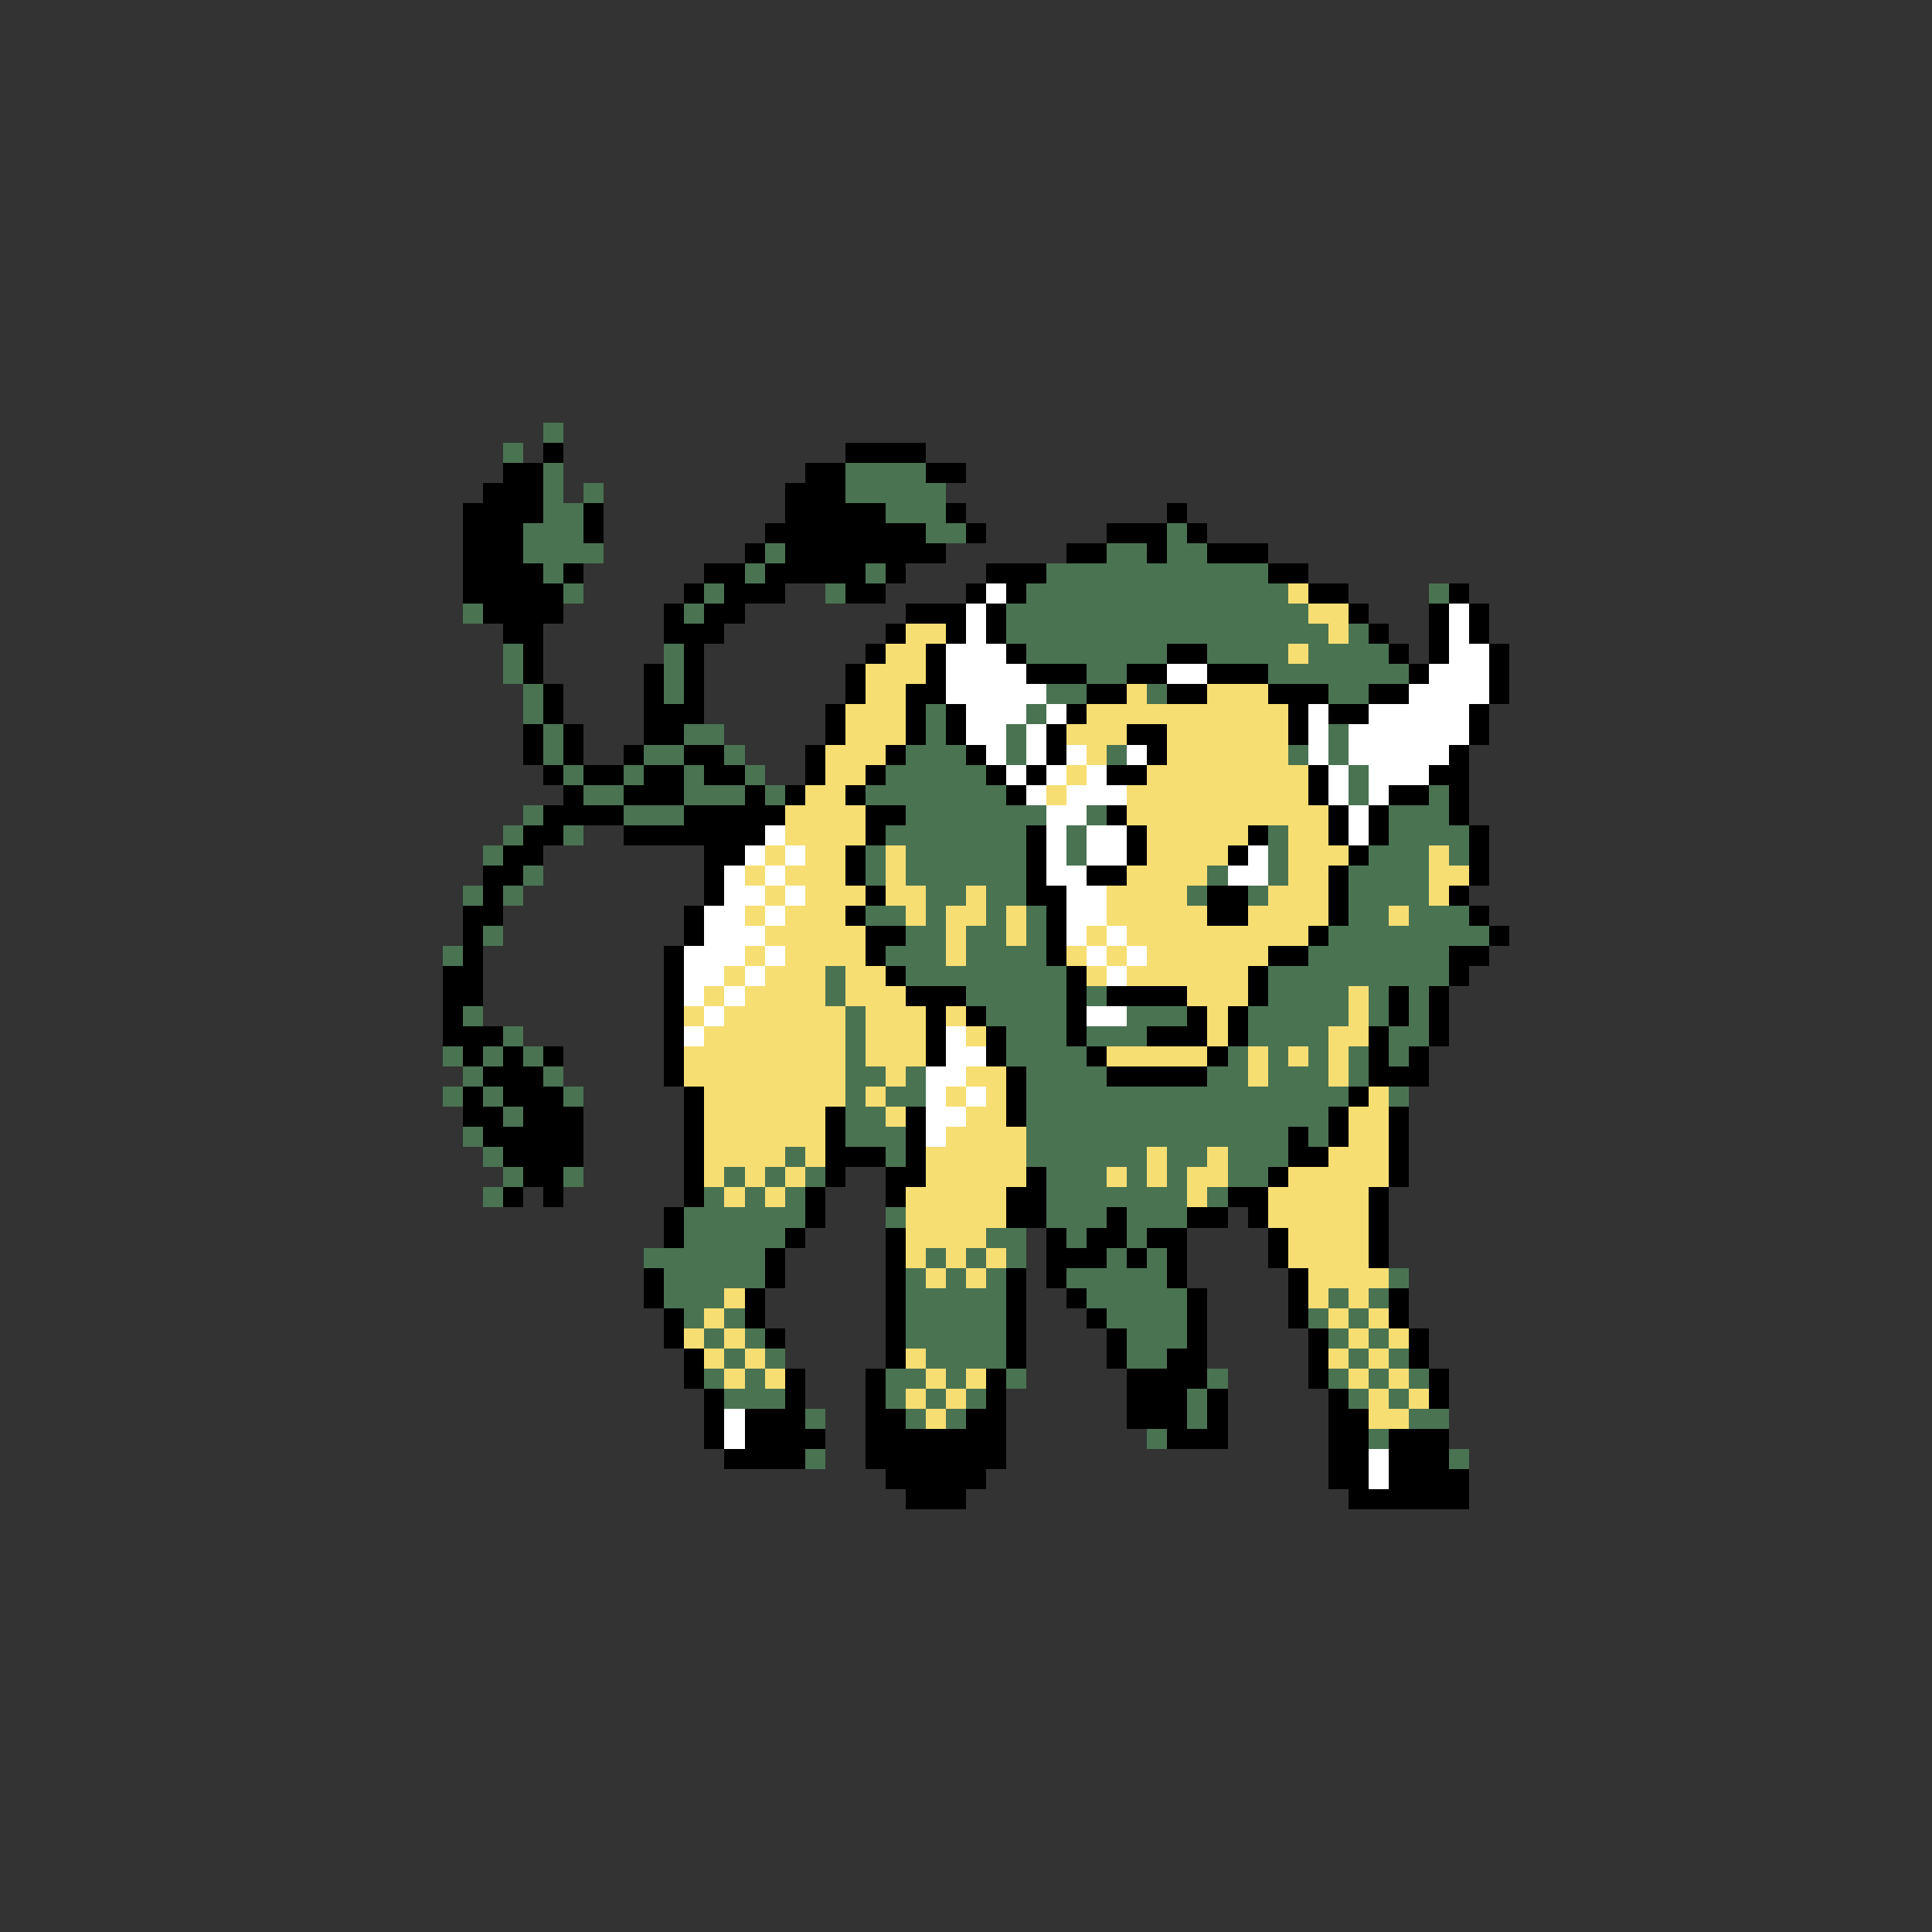 <svg xmlns="http://www.w3.org/2000/svg" viewBox="0 -0.5 96 96" shape-rendering="crispEdges">
<rect x="0" y="-0.5" width="96" height="96" fill="#333333" stroke="none"/>
<path stroke="#4a7352" d="M27 21h1M25 22h1M27 23h1M42 23h4M27 24h1M29 24h1M42 24h5M27 25h2M44 25h3M26 26h3M46 26h2M58 26h1M26 27h4M38 27h1M55 27h2M58 27h2M27 28h1M37 28h1M43 28h1M52 28h11M28 29h1M35 29h1M41 29h1M51 29h13M71 29h1M23 30h1M34 30h1M50 30h15M50 31h16M67 31h1M25 32h1M33 32h1M51 32h7M60 32h4M65 32h4M25 33h1M33 33h1M54 33h2M63 33h7M26 34h1M33 34h1M52 34h2M57 34h1M66 34h2M26 35h1M46 35h1M51 35h1M27 36h1M34 36h2M46 36h1M50 36h1M66 36h1M27 37h1M32 37h2M36 37h1M45 37h3M50 37h1M55 37h1M64 37h1M66 37h1M28 38h1M31 38h1M34 38h1M37 38h1M44 38h5M67 38h1M29 39h2M34 39h3M38 39h1M43 39h7M67 39h1M71 39h1M26 40h1M31 40h3M45 40h7M54 40h1M69 40h3M25 41h1M28 41h1M44 41h7M53 41h1M63 41h1M69 41h4M24 42h1M43 42h1M45 42h6M53 42h1M63 42h1M68 42h3M72 42h1M26 43h1M43 43h1M45 43h6M60 43h1M63 43h1M67 43h4M23 44h1M25 44h1M46 44h2M49 44h2M59 44h1M62 44h1M67 44h4M43 45h2M46 45h1M49 45h1M51 45h1M67 45h2M70 45h3M24 46h1M45 46h2M48 46h2M51 46h1M66 46h8M22 47h1M44 47h3M48 47h4M65 47h7M41 48h1M45 48h8M63 48h9M41 49h1M48 49h5M54 49h1M63 49h4M68 49h1M70 49h1M23 50h1M42 50h1M49 50h4M56 50h3M62 50h5M68 50h1M70 50h1M25 51h1M42 51h1M50 51h3M54 51h3M62 51h4M69 51h2M22 52h1M24 52h1M26 52h1M42 52h1M50 52h4M61 52h1M63 52h1M65 52h1M67 52h1M69 52h1M23 53h1M27 53h1M42 53h2M45 53h1M51 53h4M60 53h2M63 53h3M67 53h1M22 54h1M24 54h1M28 54h1M42 54h1M44 54h2M51 54h16M69 54h1M25 55h1M42 55h2M51 55h15M23 56h1M42 56h3M51 56h13M65 56h1M24 57h1M39 57h1M44 57h1M51 57h6M58 57h2M61 57h3M25 58h1M28 58h1M36 58h1M38 58h1M40 58h1M52 58h3M56 58h1M58 58h1M61 58h2M24 59h1M35 59h1M37 59h1M39 59h1M52 59h7M60 59h1M34 60h6M44 60h1M52 60h3M56 60h3M34 61h5M49 61h2M53 61h1M56 61h1M32 62h6M46 62h1M48 62h1M50 62h1M55 62h1M57 62h1M33 63h5M45 63h1M47 63h1M49 63h1M53 63h5M69 63h1M33 64h3M45 64h5M54 64h5M66 64h1M68 64h1M34 65h1M36 65h1M45 65h5M55 65h4M65 65h1M67 65h1M35 66h1M37 66h1M45 66h5M56 66h3M66 66h1M68 66h1M36 67h1M38 67h1M46 67h4M56 67h2M67 67h1M69 67h1M35 68h1M37 68h1M44 68h2M47 68h1M50 68h1M60 68h1M66 68h1M68 68h1M70 68h1M36 69h3M44 69h1M46 69h1M48 69h1M59 69h1M67 69h1M69 69h1M40 70h1M45 70h1M47 70h1M59 70h1M70 70h2M57 71h1M68 71h1M40 72h1M72 72h1" />
<path stroke="#000000" d="M27 22h1M42 22h4M25 23h2M40 23h2M46 23h2M24 24h3M39 24h3M23 25h4M29 25h1M39 25h5M47 25h1M58 25h1M23 26h3M29 26h1M38 26h8M48 26h1M55 26h3M59 26h1M23 27h3M37 27h1M39 27h8M53 27h2M57 27h1M60 27h3M23 28h4M28 28h1M35 28h2M38 28h5M44 28h1M49 28h3M63 28h2M23 29h5M34 29h1M36 29h3M42 29h2M48 29h1M50 29h1M65 29h2M72 29h1M24 30h4M33 30h1M35 30h2M45 30h3M49 30h1M67 30h1M71 30h1M73 30h1M25 31h2M33 31h3M44 31h1M47 31h1M49 31h1M68 31h1M71 31h1M73 31h1M26 32h1M34 32h1M43 32h1M46 32h1M50 32h1M58 32h2M69 32h1M71 32h1M74 32h1M26 33h1M32 33h1M34 33h1M42 33h1M46 33h1M51 33h3M56 33h2M60 33h3M70 33h1M74 33h1M27 34h1M32 34h1M34 34h1M42 34h1M45 34h2M54 34h2M58 34h2M63 34h3M68 34h2M74 34h1M27 35h1M32 35h3M41 35h1M45 35h1M47 35h1M53 35h1M64 35h1M66 35h2M73 35h1M26 36h1M28 36h1M32 36h2M41 36h1M45 36h1M47 36h1M52 36h1M56 36h2M64 36h1M73 36h1M26 37h1M28 37h1M31 37h1M34 37h2M40 37h1M44 37h1M48 37h1M52 37h1M57 37h1M72 37h1M27 38h1M29 38h2M32 38h2M35 38h2M40 38h1M43 38h1M49 38h1M51 38h1M55 38h2M65 38h1M71 38h2M28 39h1M31 39h3M37 39h1M39 39h1M42 39h1M50 39h1M65 39h1M69 39h2M72 39h1M27 40h4M34 40h5M43 40h2M55 40h1M66 40h1M68 40h1M72 40h1M26 41h2M31 41h7M43 41h1M51 41h1M56 41h1M62 41h1M66 41h1M68 41h1M73 41h1M25 42h2M35 42h2M42 42h1M51 42h1M56 42h1M61 42h1M67 42h1M73 42h1M24 43h2M35 43h1M42 43h1M51 43h1M54 43h2M66 43h1M73 43h1M24 44h1M35 44h1M43 44h1M51 44h2M60 44h2M66 44h1M72 44h1M23 45h2M34 45h1M42 45h1M52 45h1M60 45h2M66 45h1M73 45h1M23 46h1M34 46h1M43 46h2M52 46h1M65 46h1M74 46h1M23 47h1M33 47h1M43 47h1M52 47h1M63 47h2M72 47h2M22 48h2M33 48h1M44 48h1M53 48h1M62 48h1M72 48h1M22 49h2M33 49h1M45 49h3M53 49h1M55 49h4M62 49h1M69 49h1M71 49h1M22 50h1M33 50h1M46 50h1M48 50h1M53 50h1M59 50h1M61 50h1M69 50h1M71 50h1M22 51h3M33 51h1M46 51h1M49 51h1M53 51h1M57 51h3M61 51h1M68 51h1M71 51h1M23 52h1M25 52h1M27 52h1M33 52h1M46 52h1M49 52h1M54 52h1M60 52h1M68 52h1M70 52h1M24 53h3M33 53h1M50 53h1M55 53h5M68 53h3M23 54h1M25 54h3M34 54h1M50 54h1M67 54h1M23 55h2M26 55h3M34 55h1M41 55h1M45 55h1M50 55h1M66 55h1M69 55h1M24 56h5M34 56h1M41 56h1M45 56h1M64 56h1M66 56h1M69 56h1M25 57h4M34 57h1M41 57h3M45 57h1M64 57h2M69 57h1M26 58h2M34 58h1M41 58h1M44 58h2M51 58h1M63 58h1M69 58h1M25 59h1M27 59h1M34 59h1M40 59h1M44 59h1M50 59h2M61 59h2M68 59h1M33 60h1M40 60h1M50 60h2M55 60h1M59 60h2M62 60h1M68 60h1M33 61h1M39 61h1M44 61h1M52 61h1M54 61h2M57 61h2M63 61h1M68 61h1M38 62h1M44 62h1M52 62h3M56 62h1M58 62h1M63 62h1M68 62h1M32 63h1M38 63h1M44 63h1M50 63h1M52 63h1M58 63h1M64 63h1M32 64h1M37 64h1M44 64h1M50 64h1M53 64h1M59 64h1M64 64h1M69 64h1M33 65h1M37 65h1M44 65h1M50 65h1M54 65h1M59 65h1M64 65h1M69 65h1M33 66h1M38 66h1M44 66h1M50 66h1M55 66h1M59 66h1M65 66h1M70 66h1M34 67h1M44 67h1M50 67h1M55 67h1M58 67h2M65 67h1M70 67h1M34 68h1M39 68h1M43 68h1M49 68h1M56 68h4M65 68h1M71 68h1M35 69h1M39 69h1M43 69h1M49 69h1M56 69h3M60 69h1M66 69h1M71 69h1M35 70h1M37 70h3M43 70h2M48 70h2M56 70h3M60 70h1M66 70h2M35 71h1M37 71h4M43 71h7M58 71h3M66 71h2M69 71h3M36 72h4M43 72h7M66 72h2M69 72h3M44 73h5M66 73h2M69 73h4M45 74h3M67 74h6" />
<path stroke="#ffffff" d="M49 29h1M48 30h1M72 30h1M48 31h1M72 31h1M47 32h3M72 32h2M47 33h4M58 33h2M71 33h3M47 34h5M70 34h4M48 35h3M52 35h1M65 35h1M68 35h5M48 36h2M51 36h1M65 36h1M67 36h6M49 37h1M51 37h1M53 37h1M56 37h1M65 37h1M67 37h5M50 38h1M52 38h1M54 38h1M66 38h1M68 38h3M51 39h1M53 39h3M66 39h1M68 39h1M52 40h2M67 40h1M38 41h1M52 41h1M54 41h2M67 41h1M37 42h1M39 42h1M52 42h1M54 42h2M62 42h1M36 43h1M38 43h1M52 43h2M61 43h2M36 44h2M39 44h1M53 44h2M35 45h2M38 45h1M53 45h2M35 46h3M53 46h1M55 46h1M34 47h3M38 47h1M54 47h1M56 47h1M34 48h2M37 48h1M55 48h1M34 49h1M36 49h1M35 50h1M54 50h2M34 51h1M47 51h1M47 52h2M46 53h2M46 54h1M48 54h1M46 55h2M46 56h1M36 70h1M36 71h1M68 72h1M68 73h1" />
<path stroke="#f7de73" d="M64 29h1M65 30h2M45 31h2M66 31h1M44 32h2M64 32h1M43 33h3M43 34h2M56 34h1M60 34h3M42 35h3M54 35h10M42 36h3M53 36h3M58 36h6M41 37h3M54 37h1M58 37h6M41 38h2M53 38h1M57 38h8M40 39h2M52 39h1M56 39h9M39 40h4M56 40h10M39 41h4M57 41h5M64 41h2M38 42h1M40 42h2M44 42h1M57 42h4M64 42h3M71 42h1M37 43h1M39 43h3M44 43h1M56 43h4M64 43h2M71 43h2M38 44h1M40 44h3M44 44h2M48 44h1M55 44h4M63 44h3M71 44h1M37 45h1M39 45h3M45 45h1M47 45h2M50 45h1M55 45h5M62 45h4M69 45h1M38 46h5M47 46h1M50 46h1M54 46h1M56 46h9M37 47h1M39 47h4M47 47h1M53 47h1M55 47h1M57 47h6M36 48h1M38 48h3M42 48h2M54 48h1M56 48h6M35 49h1M37 49h4M42 49h3M59 49h3M67 49h1M34 50h1M36 50h6M43 50h3M47 50h1M60 50h1M67 50h1M35 51h7M43 51h3M48 51h1M60 51h1M66 51h2M34 52h8M43 52h3M55 52h5M62 52h1M64 52h1M66 52h1M34 53h8M44 53h1M48 53h2M62 53h1M66 53h1M35 54h7M43 54h1M47 54h1M49 54h1M68 54h1M35 55h6M44 55h1M48 55h2M67 55h2M35 56h6M47 56h4M67 56h2M35 57h4M40 57h1M46 57h5M57 57h1M60 57h1M66 57h3M35 58h1M37 58h1M39 58h1M46 58h5M55 58h1M57 58h1M59 58h2M64 58h5M36 59h1M38 59h1M45 59h5M59 59h1M63 59h5M45 60h5M63 60h5M45 61h4M64 61h4M45 62h1M47 62h1M49 62h1M64 62h4M46 63h1M48 63h1M65 63h4M36 64h1M65 64h1M67 64h1M35 65h1M66 65h1M68 65h1M34 66h1M36 66h1M67 66h1M69 66h1M35 67h1M37 67h1M45 67h1M66 67h1M68 67h1M36 68h1M38 68h1M46 68h1M48 68h1M67 68h1M69 68h1M45 69h1M47 69h1M68 69h1M70 69h1M46 70h1M68 70h2" />
</svg>